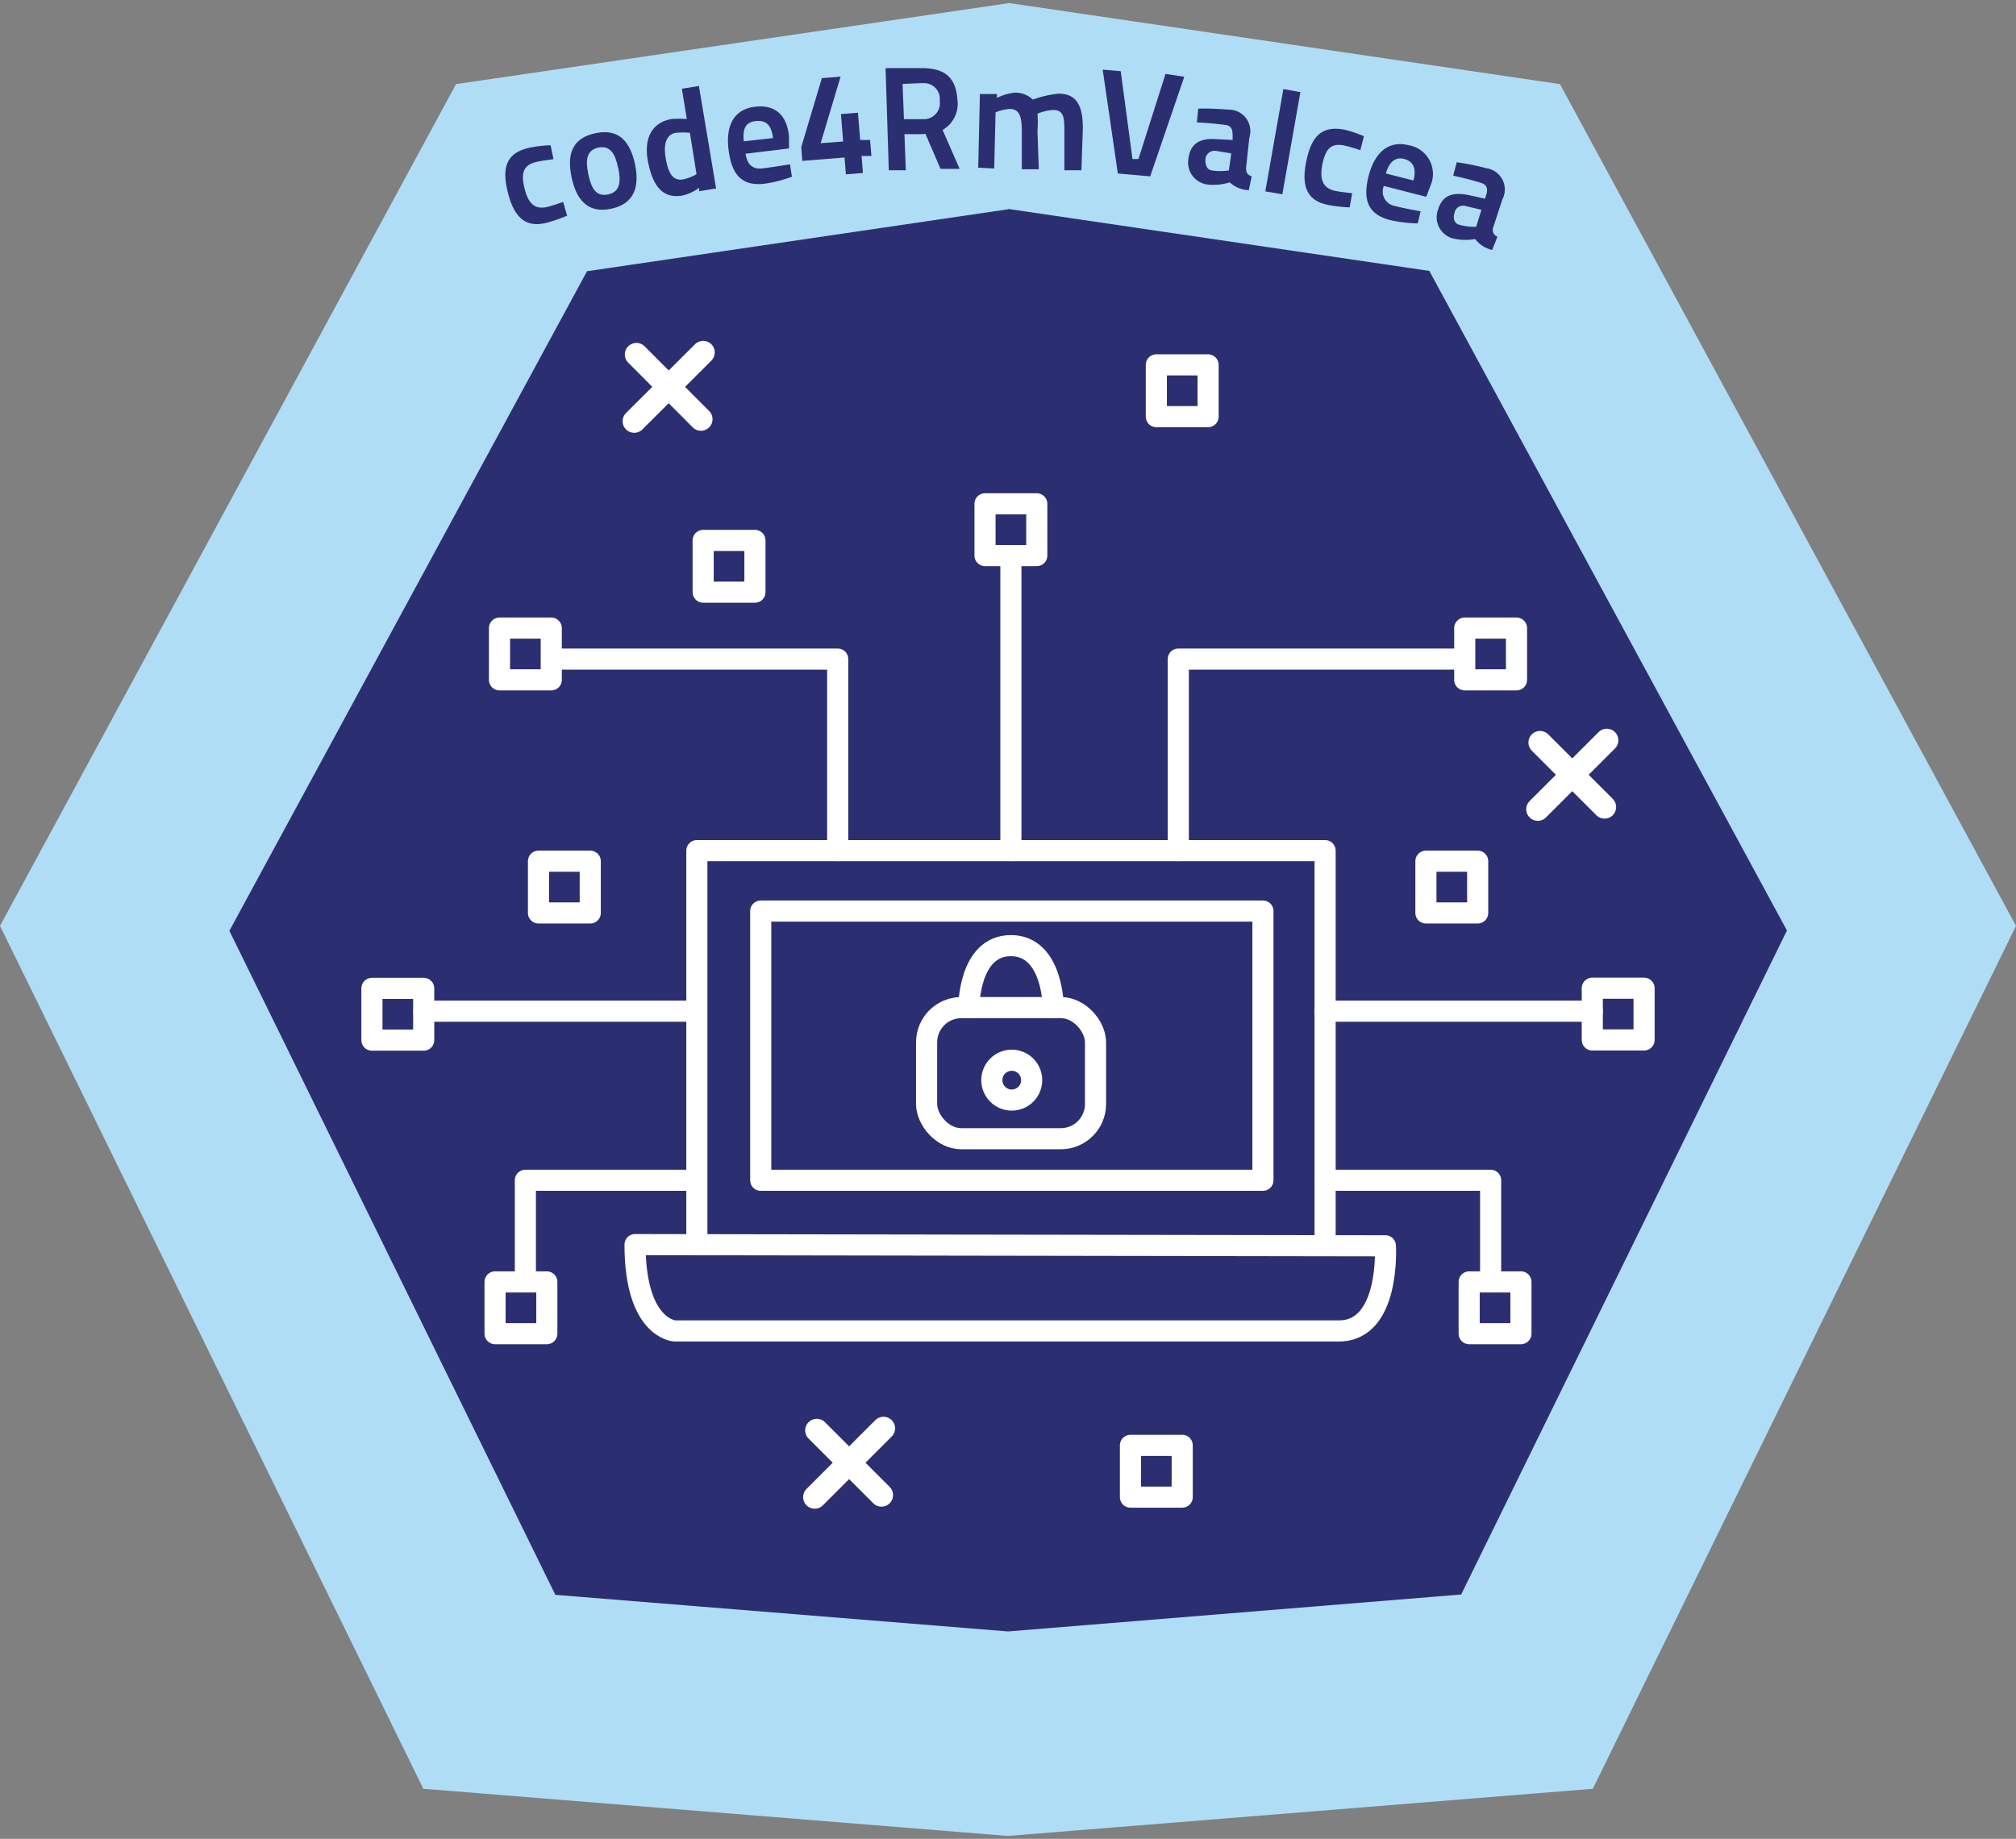 <svg xmlns="http://www.w3.org/2000/svg" width="118.38" height="108" viewBox="0 0 118.38 108"><rect x="0" y="0" width="118.38" height="108" fill="#808080" stroke="none"/><polygon fill="#2c2e72" points="91.55 4.99 26.84 4.99 .1 54.34 24.91 104.93 93.47 104.93 118.28 54.34 91.55 4.99"/><line x1="94.35" x2="90.3" y1="43.48" y2="47.53" fill="none" stroke="#fff" stroke-linecap="round" stroke-linejoin="round" stroke-width="1.36"/><line x1="94.22" x2="90.43" y1="47.4" y2="43.61" fill="none" stroke="#fff" stroke-linecap="round" stroke-linejoin="round" stroke-width="1.36"/><line x1="41.29" x2="37.24" y1="20.7" y2="24.74" fill="none" stroke="#fff" stroke-linecap="round" stroke-linejoin="round" stroke-width="1.36"/><line x1="41.16" x2="37.37" y1="24.62" y2="20.82" fill="none" stroke="#fff" stroke-linecap="round" stroke-linejoin="round" stroke-width="1.36"/><line x1="51.88" x2="47.84" y1="83.89" y2="87.93" fill="none" stroke="#fff" stroke-linecap="round" stroke-linejoin="round" stroke-width="1.36"/><line x1="51.76" x2="47.96" y1="87.81" y2="84.01" fill="none" stroke="#fff" stroke-linecap="round" stroke-linejoin="round" stroke-width="1.36"/><rect width="29.49" height="15.81" x="44.67" y="53.51" fill="none" stroke="#fff" stroke-linecap="round" stroke-linejoin="round" stroke-width="1.24"/><path fill="none" stroke="#fff" stroke-linecap="round" stroke-linejoin="round" stroke-width="1.24" d="M81.35,73.17s.31,5-2.73,5h-39s-2.33-.11-2.33-5.07Z"/><polyline fill="none" stroke="#fff" stroke-linecap="round" stroke-linejoin="round" stroke-width="1.24" points="77.81 73.07 77.81 49.96 40.92 49.96 40.92 73.07"/><polyline fill="none" stroke="#fff" stroke-linecap="round" stroke-linejoin="round" stroke-width="1.24" points="69.19 49.96 69.19 38.71 85.81 38.71"/><rect width="3.04" height="3.04" x="86.01" y="36.89" fill="none" stroke="#fff" stroke-linecap="round" stroke-linejoin="round" stroke-width="1.24"/><rect width="3.04" height="3.04" x="67.9" y="21.43" fill="none" stroke="#fff" stroke-linecap="round" stroke-linejoin="round" stroke-width="1.24"/><rect width="3.04" height="3.04" x="57.84" y="29.59" fill="none" stroke="#fff" stroke-linecap="round" stroke-linejoin="round" stroke-width="1.24"/><rect width="3.04" height="3.04" x="83.73" y="50.58" fill="none" stroke="#fff" stroke-linecap="round" stroke-linejoin="round" stroke-width="1.24"/><rect width="3.04" height="3.04" x="66.38" y="84.89" fill="none" stroke="#fff" stroke-linecap="round" stroke-linejoin="round" stroke-width="1.24"/><rect width="3.04" height="3.04" x="93.5" y="58.04" fill="none" stroke="#fff" stroke-linecap="round" stroke-linejoin="round" stroke-width="1.24"/><rect width="3.04" height="3.04" x="86.27" y="75.29" fill="none" stroke="#fff" stroke-linecap="round" stroke-linejoin="round" stroke-width="1.24"/><line x1="77.8" x2="93.5" y1="59.39" y2="59.39" fill="none" stroke="#fff" stroke-linecap="round" stroke-linejoin="round" stroke-width="1.24"/><polyline fill="none" stroke="#fff" stroke-linecap="round" stroke-linejoin="round" stroke-width="1.24" points="77.81 69.32 87.53 69.32 87.53 75.29"/><line x1="59.36" x2="59.36" y1="49.96" y2="32.63" fill="none" stroke="#fff" stroke-linecap="round" stroke-linejoin="round" stroke-width="1.24"/><rect width="9.92" height="7.7" x="54.41" y="59.18" fill="none" stroke="#fff" stroke-linecap="round" stroke-linejoin="round" stroke-width="1.24" rx="2.04"/><path fill="none" stroke="#fff" stroke-linecap="round" stroke-linejoin="round" stroke-width="1.24" d="M61.85,59.18s0-3.64-2.49-3.64-2.47,3.64-2.47,3.64"/><circle cx="59.41" cy="63.44" r="1.17" fill="none" stroke="#fff" stroke-linecap="round" stroke-linejoin="round" stroke-width="1.24"/><polyline fill="none" stroke="#fff" stroke-linecap="round" stroke-linejoin="round" stroke-width="1.24" points="49.19 49.96 49.19 38.71 32.57 38.71"/><rect width="3.04" height="3.04" x="29.33" y="36.89" fill="none" stroke="#fff" stroke-linecap="round" stroke-linejoin="round" stroke-width="1.24" transform="translate(61.7 76.82) rotate(-180)"/><rect width="3.04" height="3.04" x="41.29" y="31.73" fill="none" stroke="#fff" stroke-linecap="round" stroke-linejoin="round" stroke-width="1.24" transform="translate(85.62 66.51) rotate(-180)"/><rect width="3.04" height="3.04" x="31.61" y="50.58" fill="none" stroke="#fff" stroke-linecap="round" stroke-linejoin="round" stroke-width="1.24" transform="translate(66.27 104.2) rotate(-180)"/><rect width="3.04" height="3.04" x="21.85" y="58.04" fill="none" stroke="#fff" stroke-linecap="round" stroke-linejoin="round" stroke-width="1.24" transform="translate(46.73 119.13) rotate(-180)"/><rect width="3.04" height="3.04" x="29.08" y="75.29" fill="none" stroke="#fff" stroke-linecap="round" stroke-linejoin="round" stroke-width="1.24" transform="translate(61.19 153.62) rotate(-180)"/><line x1="40.58" x2="24.89" y1="59.39" y2="59.39" fill="none" stroke="#fff" stroke-linecap="round" stroke-linejoin="round" stroke-width="1.24"/><polyline fill="none" stroke="#fff" stroke-linecap="round" stroke-linejoin="round" stroke-width="1.24" points="40.58 69.32 30.85 69.32 30.85 75.29"/><path fill="#b0ddf6" d="M59.19,12.27l24.74,3.64,21,38.74-19.13,39L59.19,95.82,32.61,93.67l-19.14-39,21-38.74,24.73-3.64m0-12.1L26.78,4.94,0,54.38l24.86,50.68,34.33,2.77,34.34-2.77,24.85-50.68L91.6,4.94,59.19.17Z"/><path fill="#2c2e72" d="M32.33,8.53l.17.82s-.64.08-1,.16c-.75.18-.92.62-.71,1.51s.58,1.32,1.36,1.13c.32-.08.92-.29.92-.29l.23.81a9.06,9.06,0,0,1-1.23.42c-1.21.3-1.89-.32-2.26-1.83s0-2.28,1.22-2.57A7.29,7.29,0,0,1,32.33,8.53Z"/><path fill="#2c2e72" d="M37.29,9.64c.26,1.28,0,2.32-1.4,2.62s-2.06-.56-2.33-1.86,0-2.29,1.42-2.58S37,8.37,37.29,9.64Zm-1,.2c-.16-.8-.46-1.31-1.15-1.17s-.77.71-.6,1.53.43,1.37,1.16,1.22S36.47,10.66,36.3,9.84Z"/><path fill="#2c2e72" d="M42.05,11.07l-1,.16,0-.2a2.59,2.59,0,0,1-1,.46c-1.17.19-1.73-.61-2-2s.26-2.31,1.39-2.5a6.19,6.19,0,0,1,.89,0l-.29-1.78,1-.16Zm-1.15-.84L40.51,7.8a4.61,4.61,0,0,0-.82,0c-.54.09-.75.61-.6,1.49s.42,1.34,1,1.25A2.53,2.53,0,0,0,40.9,10.23Z"/><path fill="#2c2e72" d="M46.39,9.65l.11.73a7.56,7.56,0,0,1-1.61.41c-1.34.16-1.93-.54-2.11-2s.35-2.38,1.55-2.52,1.88.5,2,1.74v.71l-2.55.31c.08.57.37.94,1,.86S46.39,9.65,46.39,9.65Zm-1-1.54c-.09-.72-.36-1.06-1-1s-.79.5-.71,1.19Z"/><path fill="#2c2e72" d="M49.59,9.25l-2.48.2-.06-.81,1.21-4.05,1.1-.09L48.19,8.41l1.32-.1L49.38,6.7l1-.08.13,1.6.58,0,.08.94-.58,0,.08,1-1,.08Z"/><path fill="#2c2e72" d="M54.17,7.88l-1.06,0L53.19,10l-1,0L52,4,54.13,4c1.31,0,2,.51,2.09,1.86a1.76,1.76,0,0,1-.87,1.77l1,2.29-1.12,0-.89-2.06Zm0-3L53,4.93,53.08,7l1.17,0a.94.94,0,0,0,.93-1.09A.92.92,0,0,0,54.16,4.89Z"/><path fill="#2c2e72" d="M57.44,9.85l.1-4.33,1,0v.23a3.06,3.06,0,0,1,1.06-.31,1.49,1.49,0,0,1,1.05.41,6.07,6.07,0,0,1,1.51-.35c1.11,0,1.46.78,1.42,2.21L63.5,10l-1,0,0-2.22c0-.8,0-1.31-.64-1.32a2.75,2.75,0,0,0-.94.22,6,6,0,0,1,0,1L61,9.94l-1,0,0-2.23c0-.83-.12-1.3-.69-1.31a2.53,2.53,0,0,0-.85.2l-.08,3.3Z"/><path fill="#2c2e72" d="M69.54,4.51l-2,5.85-1.9-.17-.89-6.1,1.06.09.69,5.16.35,0,1.59-5Z"/><path fill="#2c2e72" d="M73.17,9.86c0,.31.09.4.33.5l-.17.81a1.73,1.73,0,0,1-1.12-.46,3.2,3.2,0,0,1-1.3.13,1.31,1.31,0,0,1-1.12-1.56c.12-.88.73-1.17,1.59-1.11l1,.05,0-.27c0-.36-.09-.57-.42-.61-.77-.11-1.68-.15-1.68-.15l.08-.81a16.79,16.79,0,0,1,1.78.06,1.26,1.26,0,0,1,1.22,1.65Zm-1.78-1a.54.54,0,0,0-.61.51c0,.35.1.6.38.64a3.28,3.28,0,0,0,1,0l.14-1Z"/><path fill="#2c2e72" d="M75.36,5.23l1,.18-1.06,6-1-.17Z"/><path fill="#2c2e72" d="M80.09,8l-.21.82s-.6-.2-.93-.27c-.76-.16-1.1.16-1.29,1.06s0,1.44.74,1.6c.33.07,1,.14,1,.14l-.15.83a8.12,8.12,0,0,1-1.29-.15c-1.22-.25-1.57-1.1-1.24-2.63s1-2,2.2-1.79A7.08,7.08,0,0,1,80.09,8Z"/><path fill="#2c2e72" d="M83.42,12.41l-.17.71a7.74,7.74,0,0,1-1.64-.2c-1.3-.34-1.6-1.21-1.24-2.6s1.18-2.08,2.35-1.79A1.71,1.71,0,0,1,84,10.9l-.25.66-2.49-.64a.86.86,0,0,0,.66,1.18C82.49,12.25,83.42,12.41,83.42,12.41ZM83,10.6c.18-.69,0-1.11-.53-1.26s-.91.18-1.09.85Z"/><path fill="#2c2e72" d="M87.68,13.36a.42.42,0,0,0,.25.54l-.31.78a1.76,1.76,0,0,1-1-.64A3.17,3.17,0,0,1,85.3,14a1.29,1.29,0,0,1-.85-1.71c.26-.86.91-1,1.75-.84l1,.22.08-.26c.11-.35,0-.58-.32-.67-.74-.24-1.63-.42-1.63-.42l.21-.79a14.78,14.78,0,0,1,1.74.35,1.26,1.26,0,0,1,.94,1.83Zm-1.59-1.25a.51.51,0,0,0-.68.4c-.11.33,0,.61.27.69a3.37,3.37,0,0,0,1,.12l.31-1Z"/></svg>